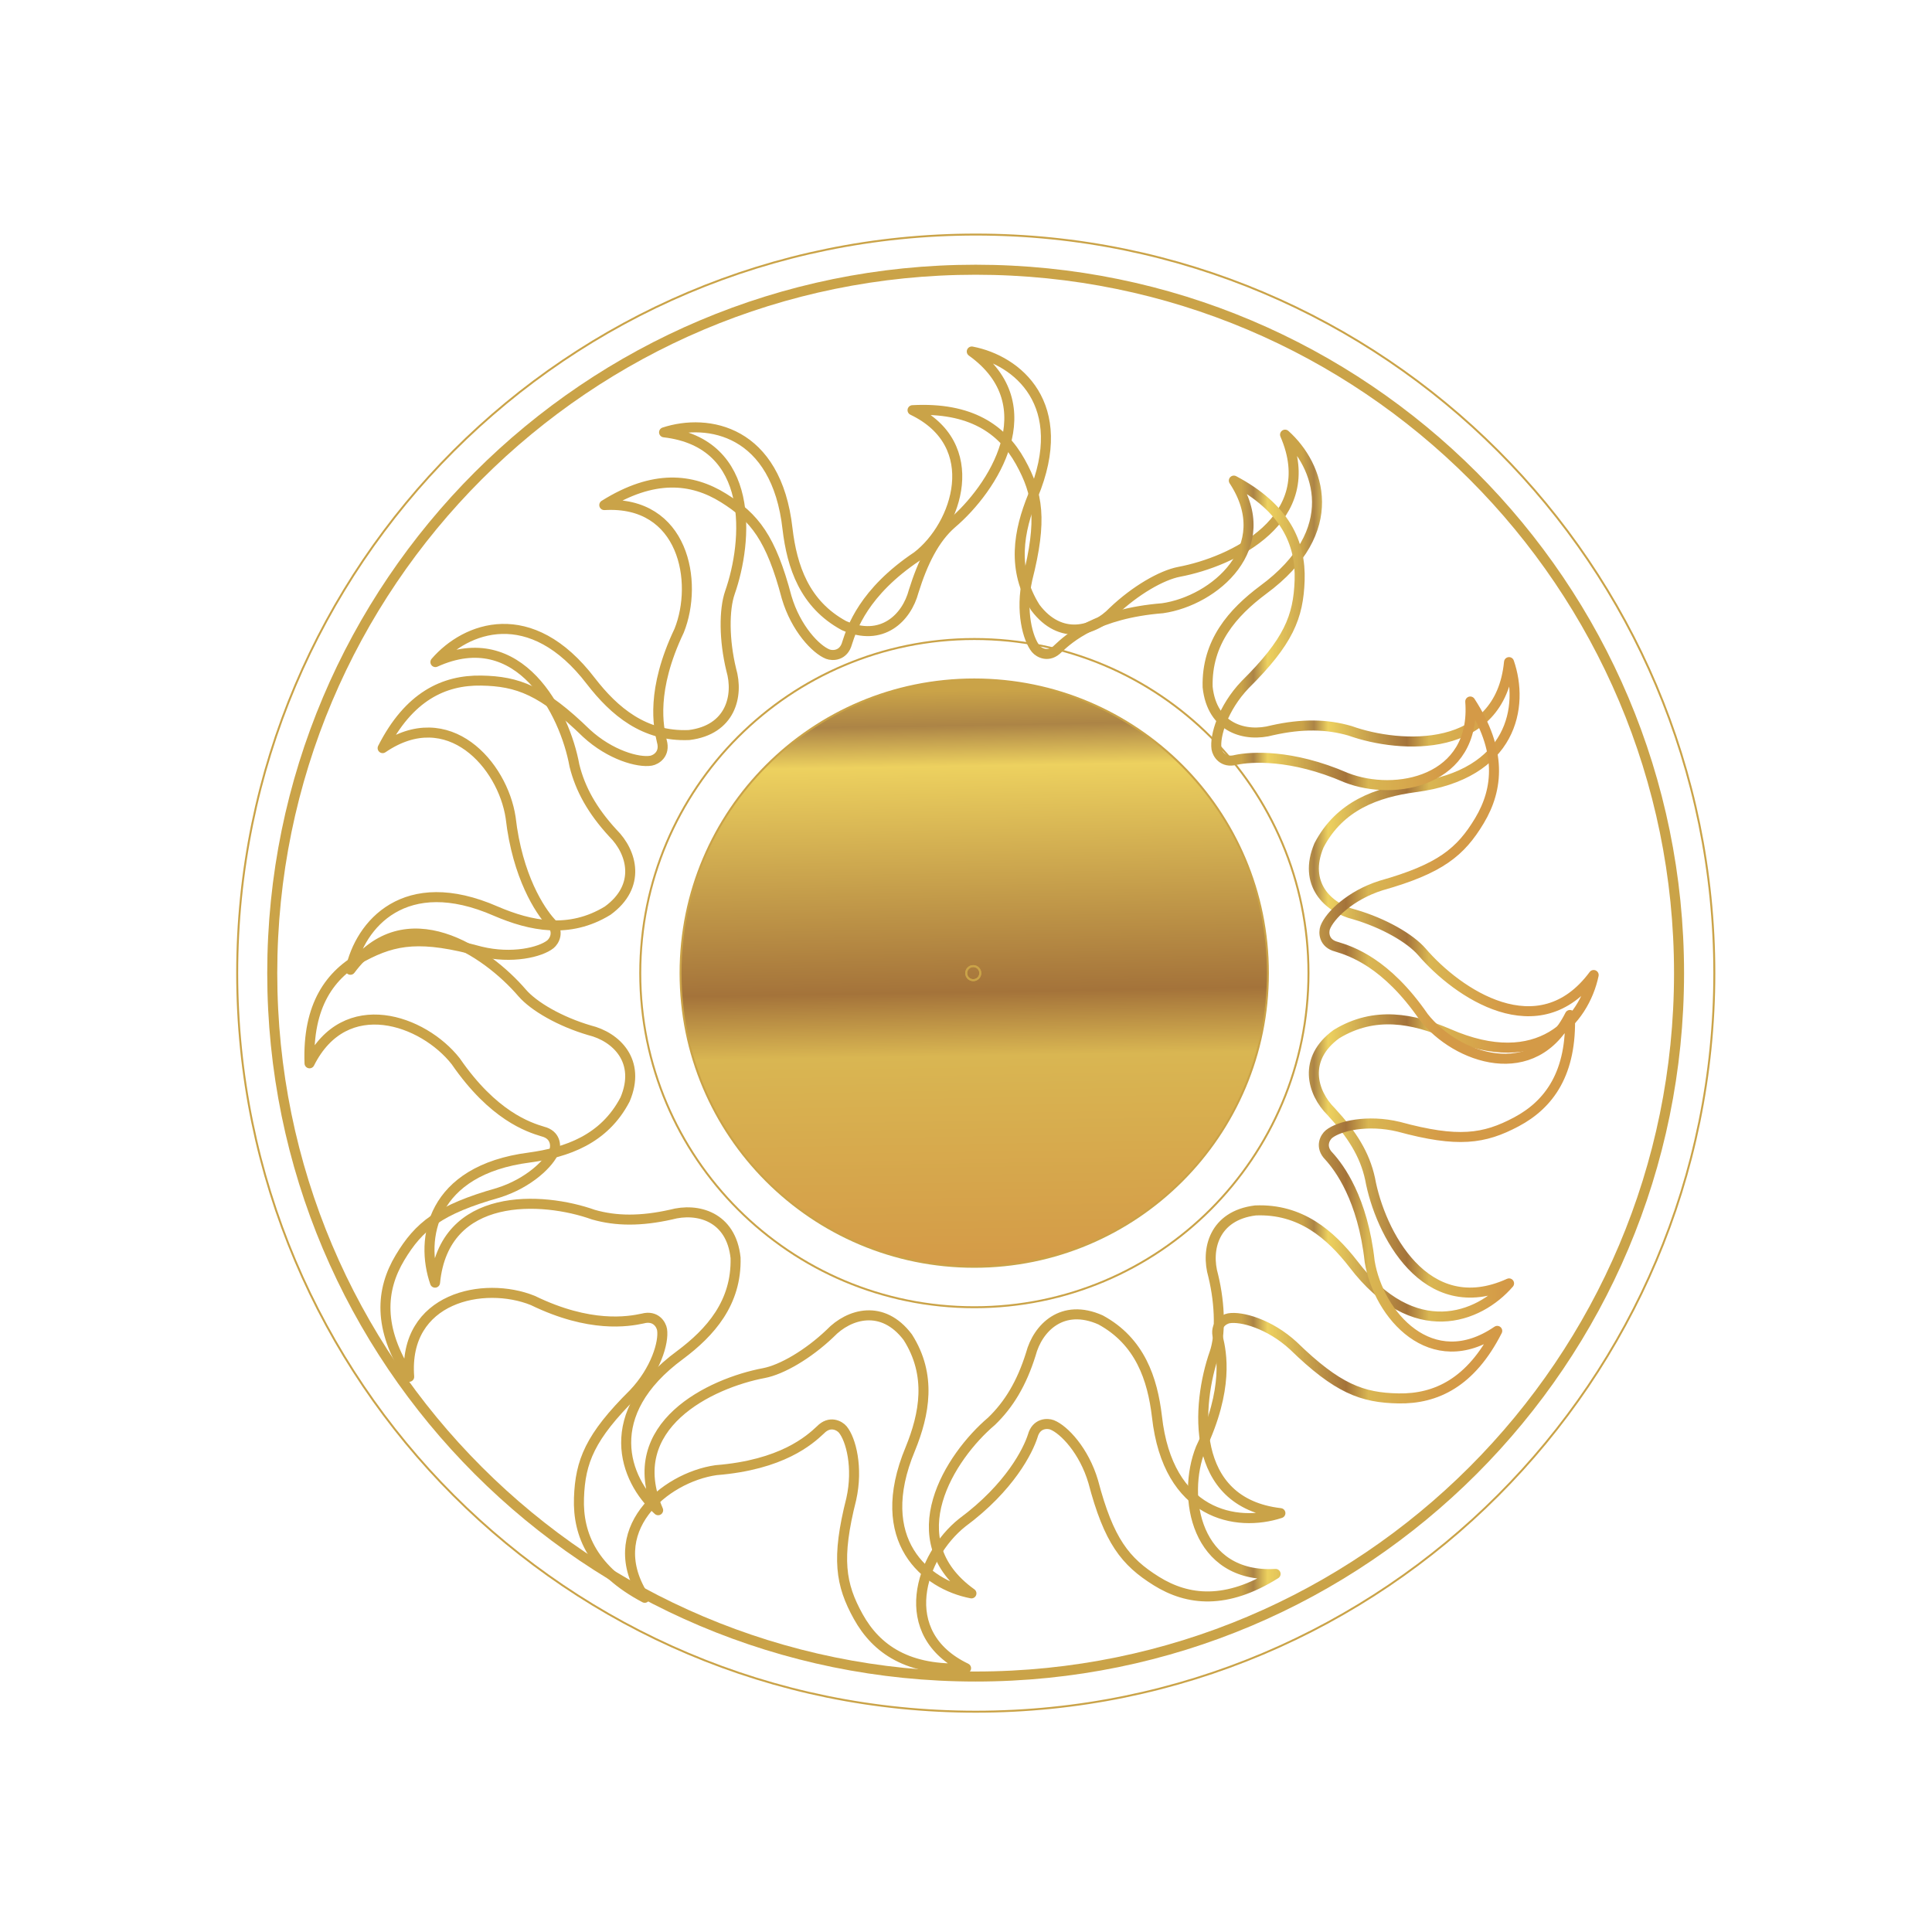 <?xml version="1.0" encoding="UTF-8" standalone="no"?>
<!-- Created with Inkscape (http://www.inkscape.org/) -->

<svg xmlns:dc="http://purl.org/dc/elements/1.1/" xmlns:cc="http://creativecommons.org/ns#" xmlns:rdf="http://www.w3.org/1999/02/22-rdf-syntax-ns#" xmlns:svg="http://www.w3.org/2000/svg" xmlns="http://www.w3.org/2000/svg" xmlns:xlink="http://www.w3.org/1999/xlink" xmlns:sodipodi="http://sodipodi.sourceforge.net/DTD/sodipodi-0.dtd" xmlns:inkscape="http://www.inkscape.org/namespaces/inkscape" width="400" height="400" viewBox="0 0 105.833 105.833" version="1.1" id="svg10908" inkscape:version="0.92.4 (5da689c313, 2019-01-14)" sodipodi:docname="sun.svg">
  <defs id="defs10902">
    <linearGradient inkscape:collect="always" xlink:href="#Neues_Verlaufsfeld_1" id="linearGradient10350" x1="362.614" y1="224.925" x2="465.783" y2="224.925" gradientUnits="userSpaceOnUse" />
    <linearGradient id="Neues_Verlaufsfeld_1" x1="375.68" y1="714.34" x2="375.68" y2="692.5" gradientUnits="userSpaceOnUse">
      <stop offset="0" stop-color="#caa348" id="stop4" />
      <stop offset="0.06" stop-color="#ac8446" id="stop6" />
      <stop offset="0.13" stop-color="#edd15f" id="stop8" />
      <stop offset="0.52" stop-color="#a4733a" id="stop10" />
      <stop offset="0.63" stop-color="#d9b652" id="stop12" />
      <stop offset="1" stop-color="#d49a47" id="stop14" />
    </linearGradient>
    <linearGradient inkscape:collect="always" xlink:href="#Neues_Verlaufsfeld_1" id="linearGradient10408" x1="-139.525" y1="-135.201" x2="-130.475" y2="135.201" gradientUnits="userSpaceOnUse" />
    <linearGradient inkscape:collect="always" xlink:href="#Neues_Verlaufsfeld_1" id="linearGradient10416" x1="-148.999" y1="144.707" x2="-144.207" y2="-152.101" gradientUnits="userSpaceOnUse" />
    <clipPath id="aa">
      <path d="M 0,12960 H 12960 V 0 H 0 Z" id="path51" inkscape:connector-curvature="0" />
    </clipPath>
    <linearGradient inkscape:collect="always" xlink:href="#Neues_Verlaufsfeld_1" id="linearGradient11759" gradientUnits="userSpaceOnUse" x1="362.614" y1="224.925" x2="465.783" y2="224.925" />
    <linearGradient inkscape:collect="always" xlink:href="#Neues_Verlaufsfeld_1" id="linearGradient11761" gradientUnits="userSpaceOnUse" x1="362.614" y1="224.925" x2="465.783" y2="224.925" />
    <linearGradient inkscape:collect="always" xlink:href="#Neues_Verlaufsfeld_1" id="linearGradient11763" gradientUnits="userSpaceOnUse" x1="362.614" y1="224.925" x2="465.783" y2="224.925" />
    <linearGradient inkscape:collect="always" xlink:href="#Neues_Verlaufsfeld_1" id="linearGradient11765" gradientUnits="userSpaceOnUse" x1="362.614" y1="224.925" x2="465.783" y2="224.925" />
    <linearGradient inkscape:collect="always" xlink:href="#Neues_Verlaufsfeld_1" id="linearGradient11767" gradientUnits="userSpaceOnUse" x1="362.614" y1="224.925" x2="465.783" y2="224.925" />
    <linearGradient inkscape:collect="always" xlink:href="#Neues_Verlaufsfeld_1" id="linearGradient11769" gradientUnits="userSpaceOnUse" x1="362.614" y1="224.925" x2="465.783" y2="224.925" />
    <linearGradient inkscape:collect="always" xlink:href="#Neues_Verlaufsfeld_1" id="linearGradient11771" gradientUnits="userSpaceOnUse" x1="362.614" y1="224.925" x2="465.783" y2="224.925" />
    <linearGradient inkscape:collect="always" xlink:href="#Neues_Verlaufsfeld_1" id="linearGradient11773" gradientUnits="userSpaceOnUse" x1="362.614" y1="224.925" x2="465.783" y2="224.925" />
    <linearGradient inkscape:collect="always" xlink:href="#Neues_Verlaufsfeld_1" id="linearGradient11775" gradientUnits="userSpaceOnUse" x1="-148.999" y1="144.707" x2="-144.207" y2="-152.101" />
    <linearGradient inkscape:collect="always" xlink:href="#Neues_Verlaufsfeld_1" id="linearGradient11777" gradientUnits="userSpaceOnUse" x1="362.614" y1="224.925" x2="465.783" y2="224.925" />
    <linearGradient inkscape:collect="always" xlink:href="#Neues_Verlaufsfeld_1" id="linearGradient11779" gradientUnits="userSpaceOnUse" x1="362.614" y1="224.925" x2="465.783" y2="224.925" />
    <linearGradient inkscape:collect="always" xlink:href="#Neues_Verlaufsfeld_1" id="linearGradient11781" gradientUnits="userSpaceOnUse" x1="362.614" y1="224.925" x2="465.783" y2="224.925" />
    <linearGradient inkscape:collect="always" xlink:href="#Neues_Verlaufsfeld_1" id="linearGradient11783" gradientUnits="userSpaceOnUse" x1="362.614" y1="224.925" x2="465.783" y2="224.925" />
    <linearGradient inkscape:collect="always" xlink:href="#Neues_Verlaufsfeld_1" id="linearGradient11785" gradientUnits="userSpaceOnUse" x1="362.614" y1="224.925" x2="465.783" y2="224.925" />
    <linearGradient inkscape:collect="always" xlink:href="#Neues_Verlaufsfeld_1" id="linearGradient11787" gradientUnits="userSpaceOnUse" x1="362.614" y1="224.925" x2="465.783" y2="224.925" />
    <linearGradient inkscape:collect="always" xlink:href="#Neues_Verlaufsfeld_1" id="linearGradient11789" gradientUnits="userSpaceOnUse" x1="362.614" y1="224.925" x2="465.783" y2="224.925" />
    <linearGradient inkscape:collect="always" xlink:href="#Neues_Verlaufsfeld_1" id="linearGradient11791" gradientUnits="userSpaceOnUse" x1="362.614" y1="224.925" x2="465.783" y2="224.925" />
    <linearGradient inkscape:collect="always" xlink:href="#Neues_Verlaufsfeld_1" id="linearGradient11793" gradientUnits="userSpaceOnUse" x1="362.614" y1="224.925" x2="465.783" y2="224.925" />
    <linearGradient inkscape:collect="always" xlink:href="#Neues_Verlaufsfeld_1" id="linearGradient11795" gradientUnits="userSpaceOnUse" x1="362.614" y1="224.925" x2="465.783" y2="224.925" />
    <linearGradient inkscape:collect="always" xlink:href="#Neues_Verlaufsfeld_1" id="linearGradient11797" gradientUnits="userSpaceOnUse" x1="362.614" y1="224.925" x2="465.783" y2="224.925" />
    <linearGradient inkscape:collect="always" xlink:href="#Neues_Verlaufsfeld_1" id="linearGradient11799" gradientUnits="userSpaceOnUse" x1="362.614" y1="224.925" x2="465.783" y2="224.925" />
    <linearGradient inkscape:collect="always" xlink:href="#Neues_Verlaufsfeld_1" id="linearGradient11801" gradientUnits="userSpaceOnUse" x1="362.614" y1="224.925" x2="465.783" y2="224.925" />
    <linearGradient inkscape:collect="always" xlink:href="#Neues_Verlaufsfeld_1" id="linearGradient11803" gradientUnits="userSpaceOnUse" x1="362.614" y1="224.925" x2="465.783" y2="224.925" />
    <linearGradient inkscape:collect="always" xlink:href="#Neues_Verlaufsfeld_1" id="linearGradient11805" gradientUnits="userSpaceOnUse" x1="362.614" y1="224.925" x2="465.783" y2="224.925" />
    <linearGradient inkscape:collect="always" xlink:href="#Neues_Verlaufsfeld_1" id="linearGradient11807" gradientUnits="userSpaceOnUse" x1="362.614" y1="224.925" x2="465.783" y2="224.925" />
    <linearGradient inkscape:collect="always" xlink:href="#Neues_Verlaufsfeld_1" id="linearGradient11809" gradientUnits="userSpaceOnUse" x1="362.614" y1="224.925" x2="465.783" y2="224.925" />
  </defs>
  <sodipodi:namedview id="base" pagecolor="#ffffff" bordercolor="#666666" borderopacity="1.0" inkscape:pageopacity="0.0" inkscape:pageshadow="2" inkscape:zoom="0.35" inkscape:cx="-394.03228" inkscape:cy="646.67097" inkscape:document-units="mm" inkscape:current-layer="layer1" showgrid="false" units="px" inkscape:window-width="1920" inkscape:window-height="1017" inkscape:window-x="-8" inkscape:window-y="-8" inkscape:window-maximized="1" />
  <g inkscape:label="Layer 1" inkscape:groupmode="layer" id="layer1" transform="translate(0,-191.167)">
    <g id="g7246" style="display:inline;fill:none;stroke:url(#linearGradient10350)" transform="matrix(0.787,0,0,0.787,-272.662,67.458)">
      <g transform="matrix(0.136,0,0,-0.136,414.772,224.925)" id="g1773" style="fill:none;stroke:url(#linearGradient11761)">
        <path style="fill:none;stroke:url(#linearGradient11759)" d="m 0,0 c 0,-2.071 -1.678,-3.75 -3.749,-3.75 -2.072,0 -3.751,1.679 -3.751,3.75 0,2.071 1.679,3.75 3.751,3.75 C -1.678,3.75 0,2.071 0,0" id="path1771" inkscape:connector-curvature="0" />
      </g>
      <g transform="matrix(0.136,0,0,-0.136,414.772,224.925)" id="g1777" style="fill:none;stroke:url(#linearGradient11765)">
        <path style="fill:none;stroke:url(#linearGradient11763);stroke-width:9;stroke-miterlimit:10" d="m 0,0 c 0,-2.071 -1.678,-3.75 -3.749,-3.75 -2.072,0 -3.751,1.679 -3.751,3.75 0,2.071 1.679,3.75 3.751,3.75 C -1.678,3.75 0,2.071 0,0 Z" stroke-miterlimit="10" id="path1775" inkscape:connector-curvature="0" />
      </g>
      <g transform="matrix(0.136,0,0,-0.136,465.783,224.925)" id="g18985" style="fill:none;stroke:url(#linearGradient11769)">
        <path style="fill:none;stroke:url(#linearGradient11767)" d="M 0,0 C 0,208.76 -169.24,378 -378,378 -586.77,377.999 -756,208.76 -756,0 c 0,-208.77 169.23,-378 378,-378 208.77,-0.002 378,169.23 378,378" id="path18983" inkscape:connector-curvature="0" />
      </g>
      <g transform="matrix(0.136,0,0,-0.136,432.622,224.925)" id="g18989" style="fill:none;stroke:url(#linearGradient11773)">
        <path style="fill:url(#linearGradient10408);fill-opacity:1;stroke:url(#linearGradient11771);stroke-width:1.001;stroke-miterlimit:10" d="m 0,0 c 0,74.559 -60.44,135 -135,135 -74.558,0 -135,-60.441 -135,-135 0,-74.56 60.442,-135 135,-135 74.56,0 135,60.44 135,135 z" stroke-miterlimit="10" id="path18987" inkscape:connector-curvature="0" />
      </g>
      <g transform="matrix(0.136,0,0,-0.136,434.71,224.925)" id="g18997" style="fill:url(#linearGradient10416);fill-opacity:1;stroke:url(#linearGradient11779)">
        <path style="fill:url(#linearGradient11775);fill-opacity:1;stroke:url(#linearGradient11777);stroke-width:1.001;stroke-miterlimit:10" d="m 0,0 c 0,83.009 -67.292,150.3 -150.3,150.3 -83.008,0 -150.3,-67.291 -150.3,-150.3 0,-83.009 67.29,-150.3 150.3,-150.3 C -67.29,-150.3 0,-83.008 0,0 Z" stroke-miterlimit="10" id="path18995" inkscape:connector-curvature="0" />
      </g>
      <g transform="matrix(0.136,0,0,-0.136,437.534,224.925)" id="g19001" style="fill:none;stroke:url(#linearGradient11783)">
        <path style="fill:none;fill-opacity:1;stroke:url(#linearGradient11781);stroke-width:1.001;stroke-miterlimit:10" d="m 0,0 c 0,94.441 -76.558,171 -171,171 -94.441,0 -171,-76.559 -171,-171 0,-94.442 76.559,-171 171,-171 94.442,0 171,76.558 171,171 z" stroke-miterlimit="10" id="path18999" inkscape:connector-curvature="0" />
      </g>
      <g transform="matrix(0.136,0,0,-0.136,414.69,224.925)" id="g19005" style="fill:none;stroke:url(#linearGradient11787)">
        <path style="fill:none;stroke:url(#linearGradient11785)" d="m 0,0 c 0,1.988 -1.611,3.6 -3.6,3.6 -1.989,0 -3.6,-1.612 -3.6,-3.6 0,-1.988 1.611,-3.6 3.6,-3.6 1.989,0 3.6,1.612 3.6,3.6" id="path19003" inkscape:connector-curvature="0" />
      </g>
      <g transform="matrix(0.136,0,0,-0.136,414.69,224.925)" id="g19009" style="fill:none;stroke:url(#linearGradient11791)">
        <path style="fill:none;stroke:url(#linearGradient11789);stroke-width:1.001;stroke-miterlimit:10" d="m 0,0 c 0,1.988 -1.611,3.6 -3.6,3.6 -1.989,0 -3.6,-1.612 -3.6,-3.6 0,-1.988 1.611,-3.6 3.6,-3.6 1.989,0 3.6,1.612 3.6,3.6 z" stroke-miterlimit="10" id="path19007" inkscape:connector-curvature="0" />
      </g>
      <a href="https://theportal.wiki/wiki/Kepler%27s_1st_law" actuate="'onRequest'" show="new" title="Kepler's 1st law" id="a6889" style="fill:none;fill-opacity:1;stroke:url(#linearGradient11809);stroke-width:0.7;stroke-linecap:round;stroke-linejoin:round;stroke-miterlimit:4;stroke-dasharray:none;paint-order:fill markers stroke">
        <desc id="desc6901">Kepler's 1st law</desc>
        <title id="title6899">Kepler's 1st law</title>
        <g id="g6887" style="fill:none;fill-opacity:1;stroke:url(#linearGradient11807);stroke-width:0.7;stroke-linecap:round;stroke-linejoin:round;stroke-miterlimit:4;stroke-dasharray:none;paint-order:fill markers stroke">
          <g id="g18993" transform="matrix(0.136,0,0,-0.136,463.327,224.925)" style="display:inline;fill:none;fill-opacity:1;stroke:url(#linearGradient11795);stroke-width:5.129;stroke-linecap:round;stroke-linejoin:round;stroke-miterlimit:4;stroke-dasharray:none;paint-order:fill markers stroke">
            <path inkscape:connector-curvature="0" id="path18991" stroke-miterlimit="10" d="m 0,0 c 0,198.82 -161.18,360 -360,360 -198.82,0 -360,-161.18 -360,-360 0,-198.83 161.17,-360 360,-360 198.82,-0.002 360,161.18 360,360 z" style="fill:none;fill-opacity:1;stroke:url(#linearGradient11793);stroke-width:5.129;stroke-linecap:round;stroke-linejoin:round;stroke-miterlimit:4;stroke-dasharray:none;paint-order:fill markers stroke" />
          </g>
          <path style="display:inline;fill:none;fill-opacity:1;stroke:url(#linearGradient11797);stroke-width:5.129;stroke-linecap:round;stroke-linejoin:round;stroke-miterlimit:4;stroke-dasharray:none;paint-order:fill markers stroke" d="m 0,0 c -26.031,9.328 -76.495,12.23 -81.077,-34.791 -7.777,22.365 -2.092,57.545 48.318,64.047 19.167,2.631 38.278,9.277 48.934,29.715 8.333,19.672 -4.564,32.068 -18.194,35.402 -15.018,4.414 -28.469,12.174 -34.491,19.145 -18.078,21.056 -59.724,49.769 -87.879,11.826 4.86,23.174 27.855,50.394 74.406,30.002 17.786,-7.625 37.592,-11.772 57.253,0.252 17.274,12.568 12.609,29.834 2.646,39.714 -10.599,11.522 -16.693,22.563 -19.659,34.575 -4.94,27.209 -28.126,72.48 -71.145,52.933 15.483,17.922 48.793,30.588 79.628,-9.816 11.861,-15.283 27.176,-28.512 50.2,-27.524 21.202,2.622 25.49,19.989 21.564,33.459 -3.689,15.211 -3.689,30.741 -0.668,39.442 9.197,26.181 13.24,76.611 -33.697,82.023 22.504,7.379 57.573,1.076 63.185,-49.441 2.29,-19.213 8.602,-38.44 28.846,-49.455 19.519,-8.676 32.143,4 35.718,17.564 4.676,14.94 10.624,26.924 19.463,34.625 21.096,17.877 48.708,60.598 10.271,88.076 23.262,-4.453 50.885,-26.962 31.313,-73.869 -7.307,-17.918 -11.104,-37.791 1.266,-57.24 12.869,-17.047 30.053,-12.08 39.757,-1.941 11.33,10.8 24.775,18.566 33.819,20.3 27.274,5.125 72.97,26.838 54.185,70.194 17.643,-15.799 29.72,-49.324 -11.221,-79.44 -15.497,-11.591 -28.988,-26.672 -28.408,-49.711 2.247,-21.246 19.533,-25.836 33.076,-22.152 15.271,3.422 27.884,3.176 39.77,-0.258 26.032,-9.326 76.831,-11.883 81.412,35.145 7.775,-22.371 2.094,-57.549 -48.313,-64.051 -19.17,-2.631 -38.281,-9.279 -48.94,-29.713 -8.328,-19.674 4.565,-32.066 18.199,-35.408 15.018,-4.408 28.466,-12.17 34.487,-19.139 18.078,-21.056 59.726,-49.771 87.882,-11.826 -4.859,-23.178 -27.856,-50.4 -74.407,-29.998 -17.785,7.621 -37.593,11.768 -57.251,-0.254 -17.276,-12.572 -12.612,-29.836 -2.646,-39.723 10.594,-11.513 17.141,-21.794 19.864,-34.33 4.939,-27.205 28.122,-73.076 71.138,-53.527 -15.483,-17.92 -48.791,-30.588 -79.624,9.813 -11.865,15.289 -27.178,28.513 -50.205,27.525 -21.2,-2.621 -25.486,-19.988 -21.562,-33.457 3.69,-15.213 3.691,-30.74 0.667,-39.443 -9.193,-26.186 -13.239,-76.608 33.699,-82.02 -22.503,-7.381 -57.574,-1.076 -63.185,49.437 -2.289,19.215 -8.601,38.438 -28.845,49.456 -19.521,8.677 -32.141,-3.997 -35.719,-17.565 -4.679,-14.937 -11.193,-25.738 -20.113,-34.316 -21.093,-17.883 -48.704,-60.598 -10.269,-88.078 -23.259,4.453 -50.885,26.962 -31.312,73.867 7.307,17.918 11.105,37.795 -1.264,57.24 -12.872,17.049 -30.052,12.08 -39.759,1.943 -11.329,-10.802 -24.776,-18.566 -33.821,-20.297 -27.273,-5.13 -72.967,-26.839 -54.184,-70.193 -17.64,15.793 -29.718,49.322 11.223,79.434 15.495,11.593 28.986,26.672 28.407,49.713 C 70.492,-0.867 53.204,3.727 39.664,0.039 24.39,-3.377 11.727,-3.344 0,0 Z" stroke-miterlimit="10" id="path21599" inkscape:connector-curvature="0" transform="matrix(0.136,0,0,-0.136,387.765,241.738)" />
          <g clip-path="url(#aa)" id="g21603" transform="matrix(0.136,0,0,-0.136,-270.503,1599.021)" style="display:inline;fill:none;fill-opacity:1;stroke:url(#linearGradient11805);stroke-width:5.129;stroke-linecap:round;stroke-linejoin:round;stroke-miterlimit:4;stroke-dasharray:none;paint-order:fill markers stroke">
            <g transform="translate(4809.2,9936.1)" id="g21597" style="fill:none;fill-opacity:1;stroke:url(#linearGradient11801);stroke-width:5.129;stroke-linecap:round;stroke-linejoin:round;stroke-miterlimit:4;stroke-dasharray:none;paint-order:fill markers stroke">
              <path style="fill:none;fill-opacity:1;stroke:url(#linearGradient11799);stroke-width:5.129;stroke-linecap:round;stroke-linejoin:round;stroke-miterlimit:4;stroke-dasharray:none;paint-order:fill markers stroke" d="m 0,0 c -25.021,10.143 -66.413,1.664 -63.305,-39.051 -16.218,24.897 -14.53,44.606 -4.697,60.996 9.634,16.055 20.08,24.629 50.253,33.16 15.838,4.961 26.436,15.456 28.709,21.586 0.871,2.401 0.824,8.104 -5.894,9.786 -7.351,2.224 -25.328,8.066 -44.552,35.957 -16.571,21.103 -56.511,35.445 -74.823,-1.045 -1.075,29.691 10.527,45.716 27.4,54.695 16.527,8.795 29.895,10.76 60.153,2.523 16.133,-3.904 30.62,-0.371 35.729,3.713 1.981,1.614 4.882,6.516 -0.01,11.422 -5.153,5.694 -16.88,22.996 -20.348,53.414 -4.063,26.951 -31.813,58.598 -65.511,35.551 13.448,26.494 31.362,34.889 50.47,34.566 18.719,-0.316 31.373,-5.076 53.844,-26.943 12.214,-11.234 26.604,-15.16 33.049,-14.062 2.514,0.445 7.43,3.334 5.529,9.996 -1.751,7.472 -5.682,25.965 8.862,56.558 9.99,24.901 2.443,66.664 -38.315,64.272 25.177,15.779 44.855,13.744 61.064,3.621 15.882,-9.914 24.27,-20.51 32.263,-50.832 4.688,-15.924 14.994,-26.703 21.081,-29.086 2.387,-0.908 8.087,-0.967 9.888,5.721 2.351,7.314 8.363,26 35.837,44.353 20.493,15.754 34.442,57.131 -2.368,74.793 29.666,1.6 45.894,-9.717 55.169,-26.428 9.087,-16.373 11.289,-29.697 3.589,-60.103 -3.62,-16.196 0.171,-30.619 4.342,-35.653 1.648,-1.955 6.604,-4.765 11.426,0.209 5.598,5.256 19.645,17.903 53.413,20.608 26.559,3.797 58.951,31.219 36.504,65.32 26.252,-13.916 34.325,-31.976 33.667,-51.078 -0.649,-18.709 -5.627,-31.273 -27.891,-53.353 -11.447,-12.018 -15.63,-26.332 -14.648,-32.799 0.405,-2.524 3.205,-7.487 9.901,-5.703 7.504,1.619 28.354,3.123 56.427,-9.082 25.374,-9.959 66.656,-1.752 63.544,38.957 16.217,-24.893 14.533,-44.604 4.696,-60.995 -9.633,-16.052 -20.079,-24.628 -50.252,-33.156 -15.833,-4.967 -26.431,-15.459 -28.704,-21.592 -0.873,-2.4 -0.826,-8.099 5.893,-9.785 7.348,-2.22 25.326,-8.062 44.552,-35.957 16.569,-21.099 56.511,-35.445 74.822,1.047 1.073,-29.691 -10.528,-45.715 -27.401,-54.693 -16.529,-8.793 -29.897,-10.764 -60.155,-2.524 -16.128,3.903 -30.618,0.371 -35.725,-3.715 -1.982,-1.609 -4.883,-6.515 0.008,-11.423 5.154,-5.694 17.265,-21.559 20.792,-53.854 4.511,-27.266 31.575,-58.514 65.274,-35.465 -13.449,-26.492 -31.364,-34.888 -50.475,-34.562 -18.719,0.314 -31.368,5.072 -53.841,26.941 -12.217,11.233 -26.606,15.162 -33.052,14.067 -2.514,-0.452 -7.428,-3.338 -5.528,-9.998 1.751,-7.475 5.68,-25.965 -8.861,-56.559 -9.989,-24.906 -2.442,-66.666 38.317,-64.277 -25.178,-15.776 -44.856,-13.741 -61.067,-3.62 -15.881,9.915 -24.272,20.512 -32.261,50.834 -4.687,15.92 -14.989,26.7 -21.084,29.084 -2.384,0.907 -8.083,0.965 -9.885,-5.724 -2.355,-7.305 -11.475,-26.117 -36.083,-44.328 -21.311,-16.991 -34.843,-56.846 1.97,-74.508 -29.672,-1.598 -45.899,9.715 -55.174,26.43 -9.085,16.369 -11.29,29.701 -3.584,60.097 3.616,16.197 -0.175,30.623 -4.348,35.656 -1.647,1.956 -6.605,4.768 -11.421,-0.214 -5.601,-5.248 -19.646,-17.903 -53.416,-20.602 -26.559,-3.801 -58.951,-31.217 -36.503,-65.318 -26.252,13.914 -34.33,31.974 -33.666,51.07 0.647,18.717 5.624,31.277 27.888,53.359 11.447,12.02 15.63,26.334 14.647,32.799 -0.404,2.522 -3.203,7.487 -9.896,5.699 C 48.72,-10.84 29.164,-14.176 0,0 Z" stroke-miterlimit="10" id="path21595" inkscape:connector-curvature="0" />
            </g>
            <g transform="translate(4823.6,9945.8)" id="g21601" style="fill:none;fill-opacity:1;stroke:url(#linearGradient11803);stroke-width:5.129;stroke-linecap:round;stroke-linejoin:round;stroke-miterlimit:4;stroke-dasharray:none;paint-order:fill markers stroke" />
          </g>
        </g>
      </a>
    </g>
  </g>
</svg>
